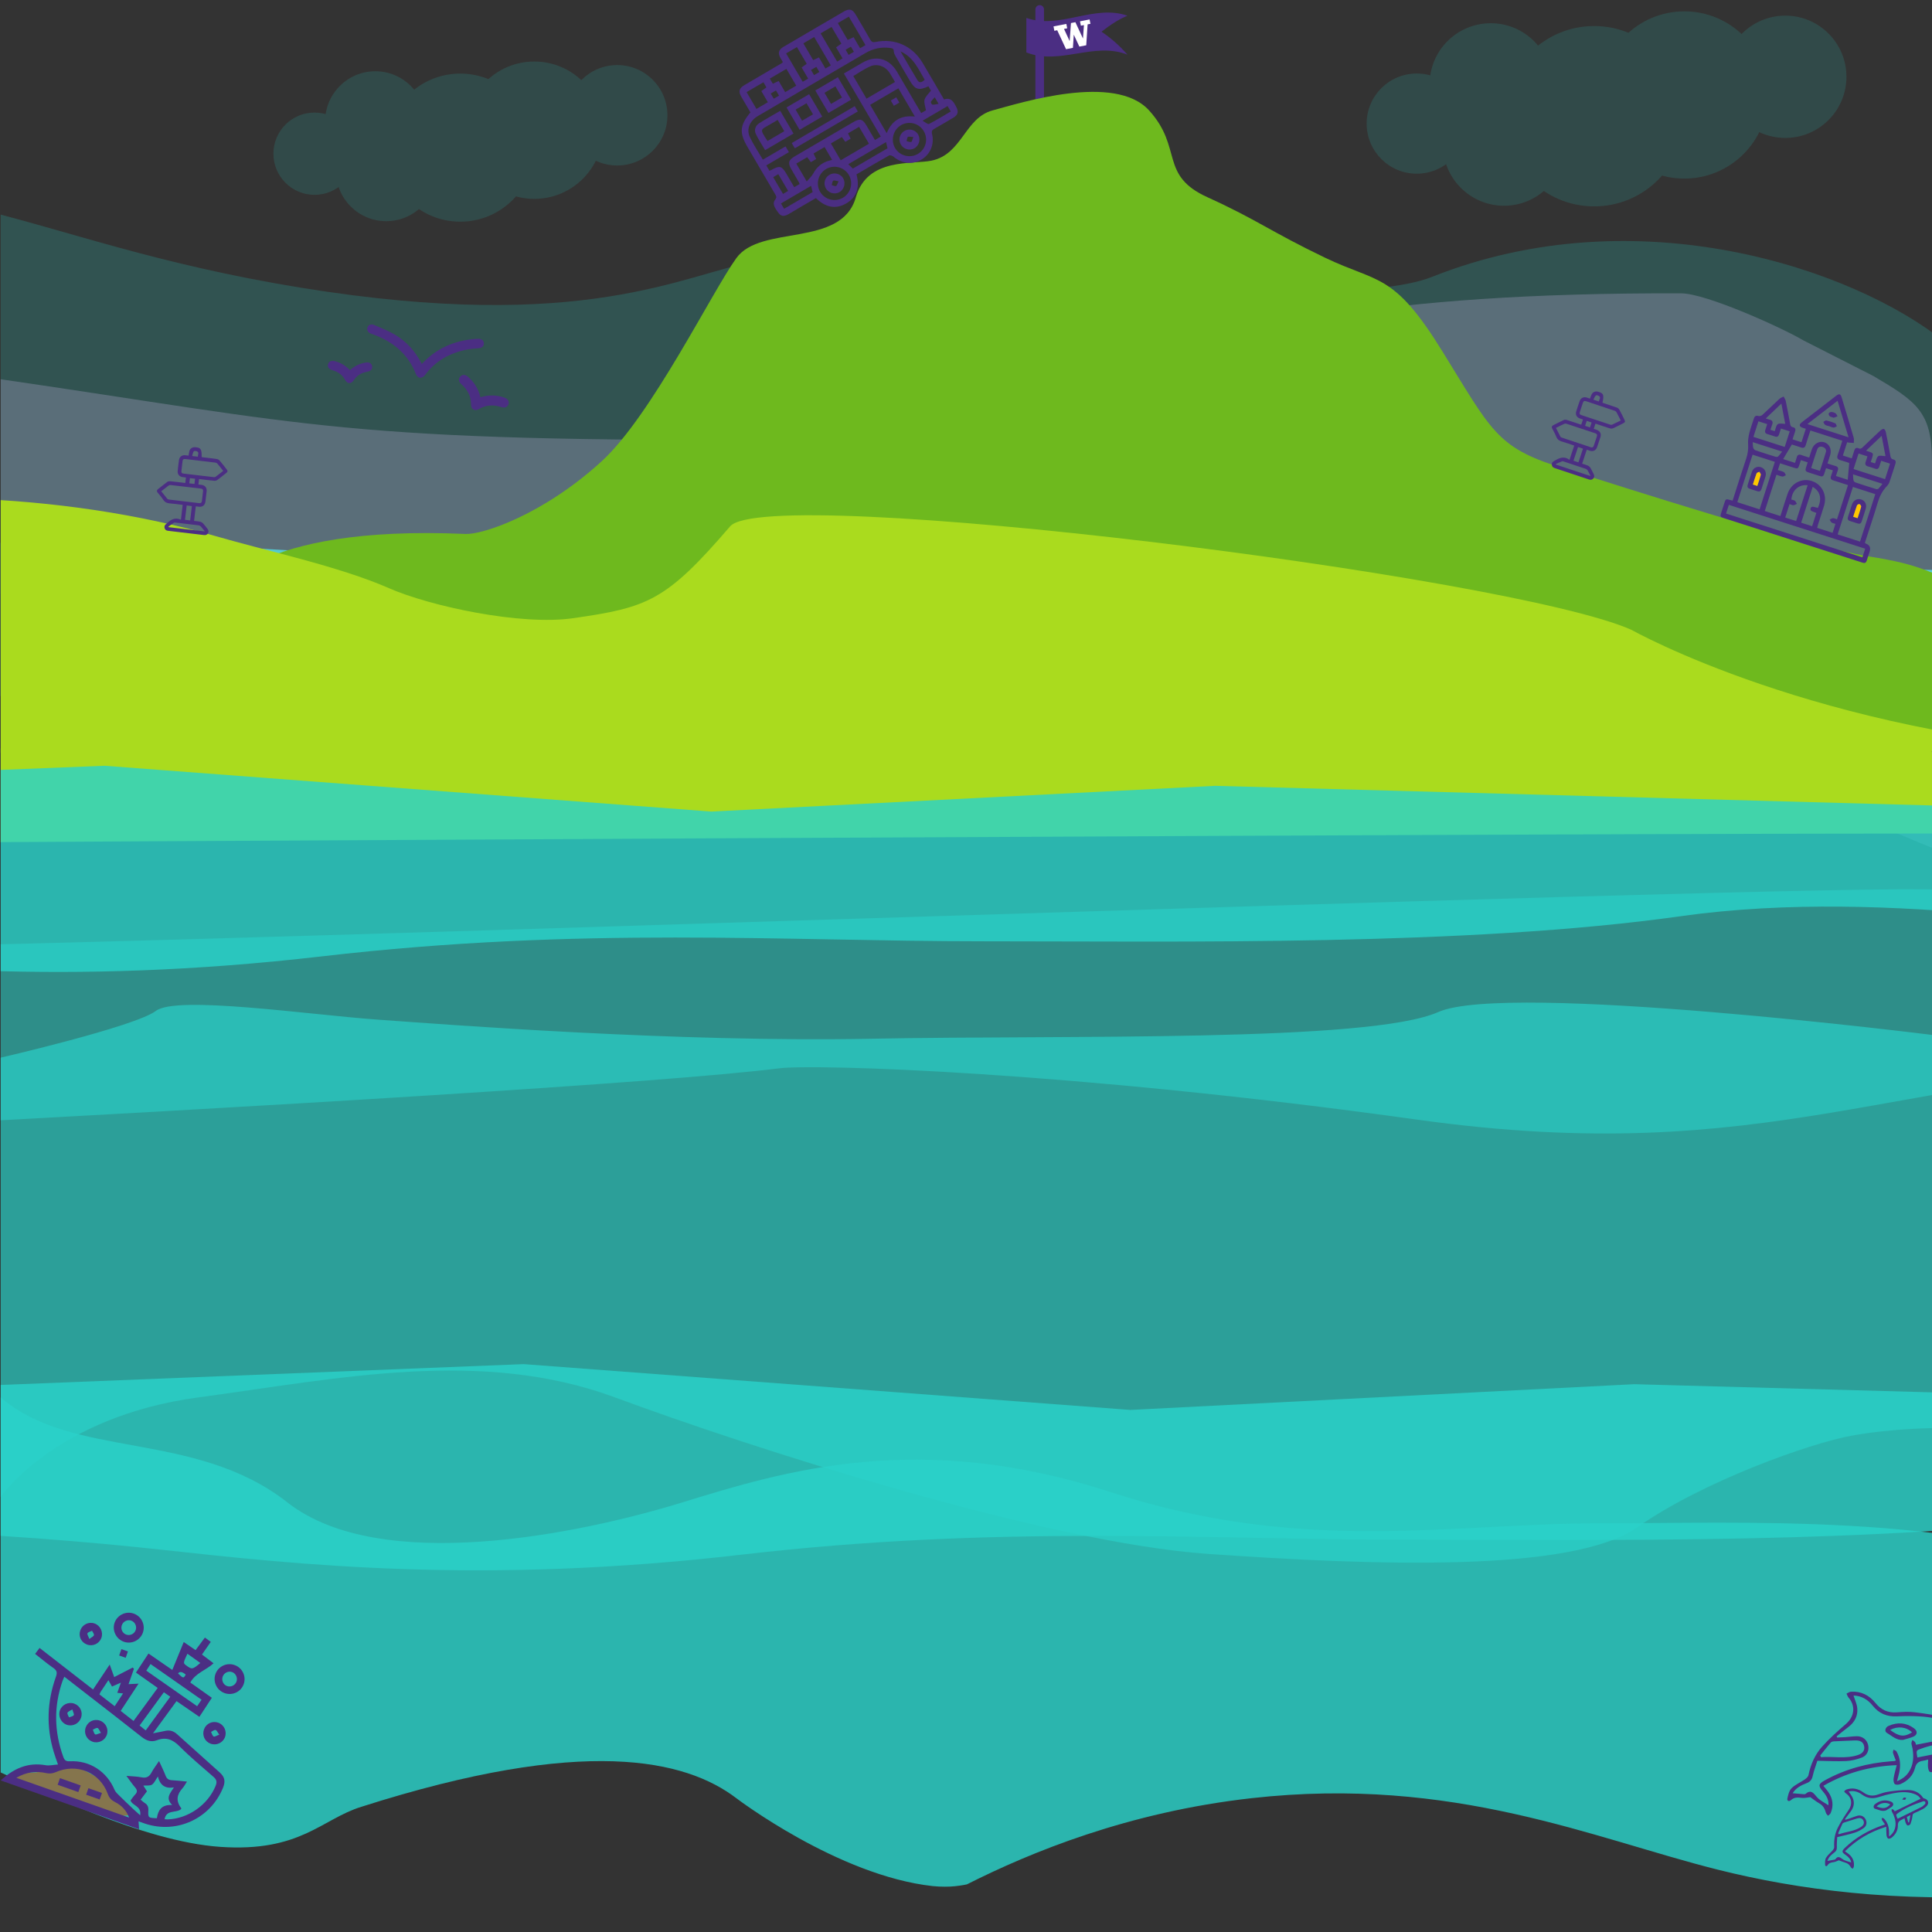 <?xml version="1.0" encoding="UTF-8"?>
<svg id="Layer_1" data-name="Layer 1" xmlns="http://www.w3.org/2000/svg" xmlns:xlink="http://www.w3.org/1999/xlink" viewBox="0 0 900 900">
  <rect x="0" y="0" width="900" height="900" fill="#333333" stroke="none"/>
  <defs>
    <style>
      .cls-1 {
        opacity: .68;
      }

      .cls-1, .cls-2, .cls-3, .cls-4, .cls-5, .cls-6, .cls-7, .cls-8, .cls-9, .cls-10, .cls-11, .cls-12, .cls-13, .cls-14 {
        stroke-width: 0px;
      }

      .cls-1, .cls-2, .cls-4, .cls-7, .cls-8, .cls-10 {
        fill: #2ad2c9;
      }

      .cls-2 {
        opacity: .57;
      }

      .cls-3, .cls-15 {
        fill: #4b2e83;
      }

      .cls-5 {
        fill: #6eb91e;
      }

      .cls-6 {
        fill: none;
      }

      .cls-7 {
        opacity: .2;
      }

      .cls-8 {
        opacity: .15;
      }

      .cls-9 {
        fill: #fff;
      }

      .cls-10 {
        opacity: .82;
      }

      .cls-11 {
        fill: #85754d;
      }

      .cls-16 {
        clip-path: url(#clippath);
      }

      .cls-15 {
        stroke: #4b2e83;
        stroke-linecap: round;
        stroke-miterlimit: 10;
        stroke-width: 4px;
      }

      .cls-12 {
        fill: #c5b4e3;
        opacity: .28;
      }

      .cls-13 {
        fill: #aadb1e;
      }

      .cls-14 {
        fill: #ffc700;
      }
    </style>
    <clipPath id="clippath">
      <rect class="cls-6" x=".32" width="900.53" height="900"/>
    </clipPath>
  </defs>
  <g class="cls-16">
    <path class="cls-2" d="m-93,441.01c-27.23-2.76-49.34-3.67-64-4.01-48.66-1.13-62.05,2.95-103.18-.57-27.88-2.39-23.28-4.57-56.28-7.44-31.72-2.76-58.73-5.12-91.56-.57-15.29,2.12-38.15,6.61-63.84,17.18l-49.56,9.95-24.57,4.49c.04,9.79-1.99,61.9.66,69.48,1.76,3.27,24.04,1.66,26.32,4.57,2.76,3.51,53.63,9.16,58.76,9.16,58.17,0,719.9-32.4,823.29-45.6,15.63-1.99,134.16,1.17,297.3,23.94,164.77,23,222.82-22.81,376.89-26.25,104.89-2.34-148.9,23.46-133.22,26.25v-107.09c-51.85-3.44-945.15,29.95-997,26.51Z"/>
    <path class="cls-7" d="m900,267.42c-191.73,0-499.29,15.51-802.86,12.41-303.57-3.1-327.54-58.97-428.73-52.77-101.19,6.21-218.41,5.68-218.41,5.68v-80.86s-18.59.69,111.89-9.61c130.48-10.3,119.83-33.15,266.29-51.78C-25.36,71.87,6.6,112.22,139.74,133.95c133.14,21.73,178.41-6.21,213.03-12.41,34.62-6.21,262.19,28.17,314.34,7.43,95.87-38.13,196.74-3.56,238.65,30.18l-5.76,108.28Z"/>
    <line class="cls-15" x1="484.33" y1="4.39" x2="484.33" y2="61.84"/>
    <rect class="cls-6" x="-550" y="167.93" width="1450" height="190.03"/>
    <path class="cls-4" d="m-550,335.13c45.72-10.67,122.26-5.48,180.92-17.93s184.89-5.33,248.89,0,149.33,12.44,270.22,1.78,215.11-5.33,307.56-5.33,225.78,1.78,325.33-8.89c99.56-10.67,204.44,7.11,254.22,7.11s74.67,1.93,138.67,6.3,83.56.82,126.22,7.93c42.67,7.11-418.02,16.59-402.03,16v-74.67h92.7l-426.67-8.89-234.68,9.12-282.65-16.23-234.67,7.11s-364.03,1.78-364.03,10.67v65.93Z"/>
    <path class="cls-12" d="m900,214.66v64.6c0,36.43,29.92,65.75,66.34,65.01,140.5-2.85,450.51-8.57,390.76-2.23-130.57,13.86-139.64,38.48-286.1,66.95-146.46,28.47-178.41-33.21-311.56-66.42-133.14-33.21-178.41,9.49-213.03,18.97-34.62,9.49-210.37,18.98-237-18.98-26.63-37.97-71.9-18.97-143.8,0-71.9,18.97-90.54,23.73-183.74,14.24-93.2-9.49-255.64-37.96-306.23-39.19-50.6-1.23-150.43-51.94-224.99-15.21v-19.42c0-33.71,25.77-61.72,59.35-64.78,31.98-2.91,73.36-12.19,115.04-36.95,87.88-52.19,170.43-33.21,340.85-9.49,170.43,23.72,178.41,33.21,370.14,33.21s162.54-69.32,447.22-68.31c11.56.04,46.94,16.03,56.89,21.93l32.59,16.59c19.76,11.71,27.26,16.51,27.26,39.48Z"/>
    <path class="cls-5" d="m102.22,276.39s14.56-32.06,114.67-27.65c7.94.35,36.15-8.96,63.41-33.88,23.03-21.05,51.34-78.86,62.72-94.63,11.38-15.77,48.9-4.67,55.66-28.3,5.35-18.68,26.27-15.22,35.27-17.1,14.35-2.99,15.4-19.91,28.47-23.41,13.07-3.51,56.91-17.52,72.85,0,15.94,17.52,4.55,30.2,27.32,40.51,22.76,10.31,29.77,16.19,54.72,28.14,24.95,11.95,31.78,6.7,54.55,43.5s25.27,44.74,54.52,53.97c29.25,9.23,116.22,37.17,143.53,41.54s25.2,6.76,55.57,17.28c30.36,10.52,28.49,17.22,52.13,19.73,23.64,2.52,37.12,9.05,74.4,6.37,36.84-2.65,71.51,27.18,91.16,25.29,19.65-1.89,136.55,13.84,136.55,13.84L-2.68,350.71l104.9-74.32Z"/>
    <path class="cls-13" d="m181.14,273.98c19.21,8.42,61.34,17.51,85.7,14.02,34.97-5,43.33-7.97,73.28-42.8,17.27-20.08,363.6,23.09,419.91,48.22,0,0,86.24,48.7,223.85,56.95,63.29,3.79,31-24.29,116.44-25.23,29.82-.33,64.3-8.95,94.67-17.28,113.04-30.98,113.2,36.8,144.05,36.8,6.12,0-448.44,0-439.05,5.7v37.93c-258.56,0-1450,7.14-1450,7.14v-92.6s58.85-77.18,104.7-73.92c278.82,19.81,188.41,54.55,327.41,13.64,55.39-16.31,147.33-13.5,218.55,7.25,23.31,6.79,57.36,14.03,80.49,24.17Z"/>
    <path class="cls-3" d="m525.22,25.46c-15.7-6.16-31.41,5.13-47.11-1.03V8.35c15.7,5.48,31.41-6.5,47.11-1.03-4.03,1.62-8.05,4.3-12.08,7.45,4.03,2.72,8.05,6.09,12.08,10.69Z"/>
    <path class="cls-9" d="m503.11,9.93l.4,2.04,1.43-.28-.45,6.26s-3.49-7.5-3.53-7.61l-2.07.4c0,.11-.6,8.41-.6,8.41l-2.63-5.67,1.49-.29c-.03-.13-.37-1.91-.4-2.04-.14.03-5.84,1.13-5.99,1.16.03.13.37,1.91.4,2.04l1.33-.26s4.06,8.71,4.11,8.82c.11-.02,3.1-.6,3.21-.62,0-.11.4-6.13.4-6.13,0,0,2.54,5.44,2.59,5.55.11-.02,3.1-.6,3.21-.62,0-.11.64-9.74.64-9.74l1.32-.25-.4-2.04c-.14.03-4.33.84-4.47.87Z"/>
    <g>
      <path class="cls-3" d="m349.58,52.36c-1.44-2.46-2.87-4.87-4.26-7.3-1.41-2.45-1.03-3.94,1.44-5.4,5.79-3.42,11.6-6.82,17.4-10.22.11-.07.2-.19.53-.52-.37-.62-.79-1.31-1.18-2.02-1.21-2.21-.8-3.74,1.47-5.08,5.73-3.39,11.48-6.73,17.23-10.1,3.63-2.12,7.25-4.26,10.89-6.36,2.61-1.5,3.99-1.13,5.53,1.48,2.28,3.86,4.57,7.72,6.77,11.62.62,1.1,1.22,1.34,2.5,1.08,8.96-1.83,17.19,1.86,21.86,9.71,3.33,5.6,6.59,11.24,10,17.08,3.34-1.16,4.55,1.26,5.78,3.62,1.08,2.08.69,3.58-1.32,4.8-2.94,1.77-5.9,3.51-8.89,5.2-1.02.58-1.48,1.06-1.15,2.44,1.19,4.96-.88,9.65-5.09,12.05-4.16,2.38-9.09,1.77-12.89-1.48-.5-.42-1.59-.78-2.04-.53-5.07,2.84-10.06,5.81-15.18,8.8,1.54,5.72.42,10.62-4.92,13.62-5.15,2.9-9.85,1.48-13.97-2.58-4.23,2.47-8.42,4.89-12.56,7.37-1.68,1-3.4,1.48-4.71-.23-2.17-2.84-3.19-4.67-1.64-6.54.81-.98.39-1.6-.08-2.39-4.29-7.31-8.57-14.63-12.85-21.95-3.91-6.69-3.66-10.12,1.34-16.18Zm82.91-12.16c-4.51,2.1-6.21,1.57-8.61-2.52-2.2-3.75-4.41-7.49-6.56-11.26-.44-.78-.94-1.66-.95-2.51-.02-1.34-.81-1.44-1.74-1.57-4.12-.56-7.93.3-11.5,2.39-7.25,4.25-14.51,8.49-21.77,12.74-9.43,5.52-18.88,11.02-28.29,16.57-3.81,2.24-5.48,6.16-3.76,9.81,1.69,3.57,3.94,6.88,6.07,10.53,3.58-2.1,7.05-4.13,10.56-6.18l1.57,2.68c-3.59,2.1-7.06,4.13-10.54,6.17l1.47,2.51c.5-.23.88-.39,1.25-.58,3.52-1.92,4.52-1.65,6.55,1.81,1.26,2.15,2.52,4.31,3.75,6.4l2.48-1.45c-.08-.29-.1-.44-.16-.55-1.22-2.12-2.46-4.24-3.68-6.37-1.69-2.92-1.34-4.26,1.6-5.99,9.13-5.35,18.26-10.69,27.39-16.02,2.96-1.73,4.22-1.38,5.98,1.59,1.34,2.27,2.66,4.54,3.99,6.82,1.03-.6,1.78-1.04,2.72-1.59-5.75-9.83-11.42-19.53-17.19-29.39,2.96-1.73,5.72-3.36,8.5-4.97,6.44-3.74,12.52-2.16,16.3,4.25,3.38,5.73,6.73,11.49,10.09,17.23.38.64.75,1.28,1.13,1.93l2.2-1.29c-.28-1.84-1.02-3.56-.64-4.97.41-1.51,1.88-2.74,2.98-4.21l-1.18-2.02Zm-6.31,14.1c-2.65-4.53-5.16-8.82-7.69-13.15-4.45,2.6-8.76,5.12-13.15,7.69,2.57,4.4,5.08,8.69,7.72,13.2,2.42-5.94,6.67-8.48,13.12-7.74Zm-28.68-18.87c2.07,3.53,4.09,6.99,6.16,10.53,4.44-2.6,8.75-5.12,13.27-7.76-.86-1.47-1.61-2.87-2.47-4.2-2-3.12-5.75-4.55-9.13-3.07-2.71,1.19-5.17,2.95-7.83,4.5Zm7.3,31.52l-4.6-7.86-5.17,3.03c.44.89.83,1.67,1.23,2.49-.92.54-1.71,1-2.49,1.46-.61-.86-1.12-1.57-1.6-2.24-1.82,1.07-3.47,2.03-5.11,2.99,1.57,2.69,3.07,5.24,4.58,7.84,4.42-2.58,8.69-5.08,13.16-7.7Zm-9.35,14.59c-2.16-3.69-6.92-4.96-10.61-2.81-3.67,2.14-4.94,6.95-2.8,10.62,2.14,3.68,6.93,4.93,10.61,2.78,3.7-2.16,4.95-6.89,2.79-10.6Zm34.94-20.34c-2.14-3.74-6.84-5.05-10.56-2.94-3.69,2.1-5.01,6.88-2.93,10.59,2.08,3.69,6.88,5.01,10.59,2.9,3.74-2.13,5.03-6.82,2.9-10.55Zm-54.59,23.35c1.19-1.42,2.36-2.45,3.06-3.74,1.54-2.87,3.75-4.82,6.83-5.81.62-.2,1.26-.32,1.94-.49-1.26-2.16-2.38-4.06-3.51-6.01-1.78,1.04-3.44,2.01-5.14,3.01.43.91.8,1.7,1.22,2.58-.85.5-1.61.94-2.47,1.45-.57-.78-1.1-1.5-1.69-2.31-1.69.99-3.34,1.96-5.1,2.98,1.52,2.6,2.99,5.11,4.88,8.34Zm14.5-73.8c1.6,2.74,3.1,5.3,4.6,7.86.93-.45,1.73-.82,2.74-1.3,1.03,1.76,2,3.43,3.03,5.17.96-.56,1.71-1,2.51-1.47-2.61-4.46-5.16-8.82-7.76-13.26-1.74,1.02-3.36,1.97-5.12,2.99Zm1.64,9.58l-4.55-7.78c-1.81,1.06-3.46,2.03-5.11,2.99,2.61,4.46,5.14,8.78,7.7,13.16.85-.5,1.6-.93,2.53-1.48-1.03-1.76-2-3.42-3.02-5.16.9-.64,1.62-1.15,2.44-1.73Zm-4.93,10.13c-2.62-4.47-5.17-8.83-7.73-13.22-1.76,1.03-3.37,1.97-5.04,2.95,1.56,2.66,3.05,5.22,4.57,7.82.91-.43,1.71-.8,2.69-1.26,1.03,1.76,2,3.43,3.03,5.17.89-.52,1.59-.93,2.49-1.46Zm-20.8-5.58c2.63,4.5,5.19,8.87,7.73,13.22.88-.52,1.58-.93,2.54-1.48-1.05-1.79-2.05-3.5-3.04-5.19.95-.68,1.66-1.2,2.37-1.71-1.56-2.66-3.03-5.18-4.56-7.79-1.7.99-3.3,1.93-5.05,2.95Zm-8.51,22.74c-1.07-1.83-2.07-3.54-3.04-5.2.95-.68,1.66-1.19,2.38-1.71l-1.4-2.39-7.84,4.59c1.55,2.64,3.04,5.19,4.58,7.83,1.73-1.01,3.34-1.95,5.32-3.11Zm13.22-7.72c-1.6-2.74-3.1-5.3-4.57-7.81-2.7,1.58-5.25,3.07-7.74,4.53l1.4,2.39c.95-.44,1.74-.81,2.73-1.27,1.05,1.8,2.02,3.46,3.03,5.18,1.8-1.05,3.41-2,5.16-3.02Zm41.84,26.3c-5.97,3.49-11.73,6.86-17.6,10.29.79.76,1.44,1.38,2.13,2.04,5.39-3.15,10.75-6.29,16.16-9.45-.22-.94-.43-1.81-.69-2.89Zm-48.95,28.57c.56.96,1,1.71,1.46,2.49,4.51-2.64,8.89-5.2,13.28-7.77-.25-.99-.47-1.89-.72-2.92-4.8,2.81-9.36,5.47-14.01,8.2Zm66.96-57.61c-2.95-4.87-5.04-10.38-11.27-13.22,2.8,4.79,5.28,9.13,7.87,13.4,1,1.64,2.19.92,3.39-.18Zm10.65,12.26c-3.87,2.26-7.53,4.41-11.66,6.82,1.25.66,2.47,1.78,2.99,1.51,3.46-1.77,6.77-3.83,10.15-5.81l-1.48-2.53Zm-74.28,39.53c-1.6-2.74-3.09-5.29-4.57-7.81-.9.53-1.64.96-2.38,1.39,1.57,2.69,3.06,5.24,4.57,7.81.84-.49,1.55-.91,2.38-1.39Zm14.56-55.4l-1.41-2.41c-.89.52-1.68.99-2.48,1.45l1.41,2.41,2.48-1.45Zm-20.21,8.58c-.88.51-1.67.98-2.46,1.44l1.41,2.42c.88-.51,1.62-.95,2.46-1.44l-1.41-2.42Zm33.83-16.56l2.47-1.44-1.4-2.39c-.87.51-1.65.97-2.47,1.44.5.86.91,1.55,1.4,2.39Zm40.12,19.74c-.7.81-1.39,1.42-1.8,2.17-.13.25.43,1.26.72,1.28.86.06,1.73-.21,2.87-.39l-1.79-3.06Z"/>
      <path class="cls-3" d="m363.45,51.63c2.13,3.64,4.13,7.06,6.19,10.58-4.43,2.59-8.75,5.12-13.21,7.73-1.49-2.55-3.15-4.96-4.36-7.59-.86-1.88-.15-3.84,1.63-4.97,3.12-1.98,6.36-3.77,9.75-5.75Zm-5.92,14.06c2.67-1.56,5.22-3.05,7.82-4.57-1.04-1.77-2.01-3.43-3.08-5.26-1.12.65-2.13,1.23-3.13,1.84-4.9,2.97-5.53,1.97-1.6,7.99Z"/>
      <path class="cls-3" d="m376.93,43.88c2.02,3.45,4.02,6.87,6.11,10.44-3.51,2.05-6.97,4.08-10.54,6.16-2.02-3.46-4.02-6.88-6.11-10.44l10.54-6.16Zm-6.31,7.19c1.1,1.87,2.07,3.53,3.02,5.16,1.8-1.06,3.46-2.03,5.09-2.98-1.05-1.8-2.02-3.46-3.02-5.16-1.75,1.02-3.36,1.97-5.09,2.98Z"/>
      <path class="cls-3" d="m379.79,42.13c3.54-2.07,6.96-4.07,10.52-6.15,2.04,3.49,4.04,6.91,6.13,10.48-3.48,2.04-6.94,4.06-10.52,6.15-2-3.43-4-6.85-6.13-10.48Zm9.39-1.89c-1.82,1.06-3.43,2.01-5.1,2.98,1.05,1.79,2.04,3.49,3.04,5.19,1.78-1.04,3.39-1.98,5.1-2.98l-3.04-5.19Z"/>
      <path class="cls-3" d="m370.26,69.09c-.54-.92-.95-1.63-1.44-2.46,9.78-5.72,19.48-11.4,29.34-17.17.46.79.92,1.58,1.44,2.46-9.78,5.72-19.49,11.4-29.34,17.17Z"/>
      <path class="cls-3" d="m417.51,45.34l1.43,2.45c-.85.5-1.65.96-2.55,1.49-.47-.8-.91-1.56-1.43-2.45.83-.48,1.63-.95,2.55-1.49Z"/>
      <path class="cls-3" d="m384.61,87.55c-1.18-2.3-.28-5.09,2.02-6.26,2.28-1.16,5.17-.24,6.29,2.01,1.13,2.27.19,5.19-2.03,6.3-2.3,1.15-5.11.23-6.28-2.05Zm6.02-3.1c-1.19-.17-2.14-.58-2.47-.29-.47.42-.49,1.35-.7,2.06.67.17,1.47.63,1.98.42.48-.2.65-1.12,1.19-2.18Z"/>
      <path class="cls-3" d="m419.62,67.28c-1.28-2.25-.5-5.06,1.76-6.33,2.23-1.26,5.11-.46,6.35,1.76,1.24,2.21.42,5.15-1.77,6.37-2.23,1.25-5.07.44-6.34-1.8Zm5.81-3.46c-1.21-.04-2.11-.34-2.5-.02-.44.35-.42,1.28-.59,1.95.73.15,1.55.57,2.15.36.41-.15.52-1.17.95-2.29Z"/>
    </g>
    <path class="cls-10" d="m-550,466.72c45.72-14.02,122.26-7.21,180.92-23.56,58.67-16.36,184.89-7.01,248.89,0s149.33,16.36,270.22,2.34c120.89-14.02,215.11-7.01,307.56-7.01s225.78,2.34,325.33-11.68c99.56-14.02,204.44,9.35,254.22,9.35s74.67,2.53,138.67,8.27c64,5.74,83.56,1.07,126.22,10.42,42.67,9.35-418.02,21.8-402.03,21.03v-98.13h92.7l-426.67-11.68-234.68,11.99-282.65-21.34-234.67,9.35s-355.15,14.02-364.03,14.02v86.65Z"/>
    <g>
      <path class="cls-3" d="m807.11,233.22c.21-.66.38-1.18.55-1.7,1.92-5.98,3.78-11.98,5.8-17.92.78-2.29,1.03-4.52.87-6.92-.11-1.65.18-3.37.58-4.99.55-2.24,1.4-4.4,2.07-6.61.35-1.16.91-1.65,2.22-1.29.52.15,1.36-.12,1.78-.51,2.67-2.43,5.24-4.98,7.89-7.43.55-.51,1.32-.77,1.99-1.14.34.68.85,1.32,1,2.04.74,3.54,1.39,7.09,2.04,10.65.14.8.32,1.42,1.27,1.6,1.13.21,1.43.95,1.05,2.03-.41,1.17-.77,2.37-1.18,3.64,1.45.47,2.76.89,4.16,1.34.66-2.05,1.3-4.04,2.01-6.27-.61-.2-1.22-.35-1.8-.59-1.18-.47-1.34-1.31-.38-2.15.79-.69,1.66-1.3,2.49-1.95,4.57-3.53,9.13-7.07,13.71-10.59,1.59-1.23,2.17-1.04,2.75.87,1.87,6.2,3.74,12.4,5.55,18.62.22.74.04,1.59.04,2.4-.76-.05-1.52-.1-2.28-.16-.24-.02-.48-.1-.82-.17-.66,2.06-1.31,4.08-1.99,6.19,1.35.43,2.62.84,4.14,1.33.39-1.21.81-2.42,1.17-3.65.32-1.09.98-1.53,2.03-1.04.87.4,1.38.01,1.96-.55,2.71-2.61,5.43-5.22,8.19-7.77.43-.4,1.22-.84,1.64-.7.43.15.78.97.9,1.55.75,3.69,1.46,7.39,2.12,11.09.15.83.43,1.37,1.32,1.56,1.18.25,1.32,1.04.99,2.07-.92,2.82-1.78,5.65-2.75,8.45-.25.73-.74,1.44-1.28,2-2.11,2.18-3.36,4.76-4.22,7.67-1.69,5.73-3.62,11.39-5.45,17.08-.17.52-.33,1.04-.51,1.6.23.16.37.31.55.37q2.53.98,1.68,3.63c-.46,1.43-.94,2.86-1.38,4.3-.3.96-.9,1.27-1.85.94-.33-.11-.67-.21-1.01-.32-21.04-6.76-42.08-13.53-63.12-20.29-2.38-.77-2.4-.79-1.63-3.17.43-1.34.86-2.68,1.29-4.02.63-1.94.75-1.99,2.67-1.42.33.1.67.17,1.21.3Zm22.11-17.41c-.36,1.12-.67,2.09-1.02,3.17,1.01.33,1.97.5,2.79.95.44.24.64.94.95,1.43-.53.23-1.1.7-1.59.64-.96-.13-1.89-.55-2.82-.85-1.85,5.75-3.63,11.31-5.43,16.9,2.45.79,4.77,1.53,7.27,2.34.19-.59.35-1.1.52-1.61.94-2.92,1.83-5.85,2.83-8.75,1.71-4.97,6.65-7.51,11.4-5.92,4.68,1.56,7.11,6.49,5.6,11.45-.89,2.93-1.87,5.83-2.8,8.75-.16.51-.28,1.03-.42,1.59,2.47.79,4.79,1.54,7.18,2.31.45-1.42.89-2.75,1.34-4.18-.7-.22-1.35-.29-1.81-.63-.41-.3-.6-.89-.89-1.35.53-.24,1.05-.65,1.58-.67.6-.01,1.21.34,1.84.54,1.73-5.4,3.4-10.59,5.12-15.94-2.32-.75-4.54-1.49-6.79-2.17-1.17-.35-1.52-1-1.09-2.14.31-.82.55-1.68.83-2.56-1.14-.37-2.07-.67-3.17-1.02-.31.97-.6,1.87-.89,2.76-.3.94-.88,1.28-1.85.96-1.91-.63-3.82-1.24-5.74-1.84-.96-.3-1.26-.91-.95-1.85.29-.9.58-1.79.88-2.75-1.13-.36-2.1-.67-3.17-1.02-.26.82-.49,1.53-.72,2.24-.57,1.73-.78,1.85-2.49,1.3-2.14-.68-4.28-1.37-6.49-2.08Zm-25.16,23.41c21.26,6.83,42.41,13.63,63.51,20.42.46-1.43.88-2.73,1.3-4.04-21.23-6.82-42.34-13.61-63.51-20.42-.44,1.37-.85,2.65-1.3,4.04Zm47.27-23.32c1.39.45,2.57.86,3.76,1.2,1.12.32,1.41.98,1.02,2.05-.31.83-.55,1.69-.84,2.58l5.48,1.76c.23-2.63.46-5.17.69-7.83-1.24-.4-2.66-.91-4.11-1.3-1.37-.37-1.75-1.07-1.26-2.44.77-2.16,1.42-4.36,2.15-6.61-5.02-1.61-9.86-3.17-14.87-4.78-.74,2.31-1.5,4.53-2.16,6.77-.37,1.26-1.06,1.56-2.26,1.13-1.49-.53-3.02-.98-4.21-1.37-1.44,2.42-2.74,4.6-4.05,6.79,1.75.56,3.54,1.14,5.5,1.77.28-.88.58-1.67.79-2.48.32-1.25,1-1.62,2.22-1.16,1.15.43,2.34.77,3.61,1.17.47-1.45.83-2.7,1.27-3.93.9-2.51,3.42-3.92,5.7-3.22,2.44.75,3.62,3.24,2.82,5.97-.37,1.25-.79,2.48-1.26,3.92Zm22.25,14.29c-3.54-1.14-6.99-2.25-10.42-3.35-2.39,7.43-4.75,14.76-7.11,22.11,3.52,1.13,6.94,2.23,10.42,3.35,2.37-7.38,4.72-14.67,7.11-22.11Zm-53.89,7.08c2.39-7.44,4.76-14.8,7.11-22.12-3.54-1.14-6.95-2.24-10.38-3.34-2.39,7.43-4.74,14.75-7.11,22.12,3.52,1.13,6.93,2.23,10.38,3.34Zm22.27-39.72c6.51,2.09,12.73,4.09,19.17,6.16-1.72-5.74-3.38-11.27-5.11-17.02-4.75,3.67-9.32,7.2-14.06,10.86Zm-22.82-1.3c-.8,2.48-1.56,4.87-2.33,7.26,4.92,1.58,9.72,3.13,14.58,4.69.79-2.47,1.56-4.86,2.33-7.26l-4.09-1.31c-.31.98-.6,1.87-.89,2.77-.3.92-.89,1.28-1.85.95-1.14-.38-2.28-.77-3.44-1.1-1.11-.31-1.46-.95-1.08-2.02.3-.88.57-1.77.86-2.66-1.51-.48-2.77-.89-4.09-1.31Zm44.32,22.24c4.95,1.59,9.79,3.15,14.67,4.72.79-2.45,1.55-4.81,2.32-7.23-1.39-.45-2.7-.87-4.12-1.33-.3.95-.59,1.8-.85,2.65-.33,1.1-.99,1.4-2.06,1.01-1.08-.4-2.18-.75-3.29-1.06-1.12-.32-1.41-1-1.04-2.05.29-.84.55-1.69.84-2.61l-4.14-1.33c-.78,2.42-1.53,4.75-2.33,7.24Zm-21.38,7.54c-4.1-.44-7.21,2.29-7.61,6.68.54.17,1.2.23,1.65.57.43.33.64.96.94,1.45-.54.22-1.08.6-1.63.61-.56.02-1.13-.32-1.78-.53-.69,2.15-1.34,4.17-2.02,6.28,1.71.55,3.35,1.08,5.08,1.63,1.8-5.58,3.57-11.1,5.37-16.7Zm2.35.75c-1.8,5.6-3.57,11.12-5.37,16.71,1.72.55,3.37,1.08,5.09,1.64.67-2.09,1.32-4.12,1.99-6.2-.49-.18-.9-.35-1.32-.49-.79-.27-1.67-.57-1.36-1.61.31-1.04,1.19-.85,2-.58.46.15.93.25,1.38.36,1.97-4.32,1.14-7.75-2.42-9.82Zm-14.6-38.77c-2.5,2.38-4.8,4.58-7.26,6.92.74.24,1.2.43,1.69.53,1.4.31,1.8,1.09,1.26,2.42-.31.76-.52,1.57-.77,2.35l1.99.64c.46-1.18.6-2.69,1.41-3.28.76-.55,2.23-.14,3.48-.15-.56-2.97-1.15-6.06-1.79-9.43Zm48.51,24.48c-.57-2.98-1.16-6.11-1.8-9.45-2.46,2.34-4.76,4.53-7.26,6.91.71.23,1.17.37,1.62.52,1.68.56,1.82.83,1.3,2.51-.23.75-.48,1.49-.72,2.25l2,.64c.47-1.22.62-2.72,1.43-3.33.71-.54,2.17-.08,3.43-.05Zm-30.55,6.86c.96-2.99,1.96-5.87,2.79-8.8.31-1.09-.34-1.96-1.43-2.33-1.09-.38-2.17-.08-2.55.96-1.06,2.9-1.93,5.87-2.89,8.86,1.43.46,2.69.87,4.08,1.31Zm-31.3-13.39c.07,1,.02,1.82.22,2.57.12.46.56,1.05.99,1.2,3.12,1.08,6.27,2.07,9.43,3.05.36.11.96.08,1.19-.15.66-.64,1.2-1.42,1.87-2.26-4.62-1.48-9.03-2.9-13.7-4.4Zm46.72,15.02c.07,1.06.04,1.92.22,2.73.08.39.48.88.85,1,3.22,1.09,6.47,2.13,9.72,3.13.31.1.84.02,1.05-.2.65-.66,1.2-1.43,1.88-2.26-4.6-1.48-9.02-2.9-13.71-4.41Z"/>
      <path class="cls-3" d="m861.81,237.81c.31-.96.58-1.92.93-2.86.71-1.94,2.49-2.87,4.29-2.28,1.76.58,2.67,2.29,2.12,4.23-.58,2.03-1.27,4.02-1.92,6.02-.3.94-.93,1.24-1.87.93-1.19-.4-2.39-.77-3.58-1.15-.96-.31-1.23-.95-.93-1.88.32-1,.64-2.01.97-3.01Zm3.52,3.58c.58-1.81,1.2-3.54,1.66-5.31.09-.34-.36-1.02-.74-1.22-.25-.13-1.06.23-1.18.54-.66,1.75-1.19,3.55-1.77,5.35l2.03.65Z"/>
      <path class="cls-3" d="m821.47,225c-.29.91-.6,1.81-.87,2.72-.32,1.07-.96,1.46-2.05,1.08-1.14-.39-2.29-.75-3.44-1.11-.95-.29-1.28-.9-.97-1.85.66-2.05,1.27-4.13,2.01-6.15.66-1.79,2.41-2.6,4.13-2.06,1.7.54,2.67,2.23,2.22,4.06-.27,1.12-.69,2.2-1.04,3.3,0,0,.01,0,.02,0Zm-2.85,1.37c.59-1.83,1.19-3.48,1.61-5.16.1-.4-.42-.95-.65-1.44-.44.23-1.15.37-1.29.72-.66,1.7-1.16,3.46-1.73,5.22l2.06.66Z"/>
      <path class="cls-3" d="m852.19,198.58c-.67-.21-1.41-.31-1.98-.68-.41-.26-.58-.89-.85-1.35.48-.24,1.02-.77,1.43-.68,1.41.31,2.81.76,4.13,1.33.38.16.51.91.75,1.39-.5.21-1,.61-1.48.59-.68-.03-1.34-.38-2-.6Z"/>
      <path class="cls-3" d="m853.17,194.25s-.56-.08-.84-.38c-.29-.31-.56-.91-.44-1.25.12-.34.74-.72,1.12-.71.68.03,1.43.23,1.99.59.45.29.67.93,1,1.41-.57.23-1.13.5-1.72.67-.2.06-.47-.13-1.1-.33Z"/>
      <path class="cls-14" d="m865.33,241.39l-2.03-.65c.58-1.8,1.11-3.6,1.77-5.35.12-.31.93-.67,1.18-.54.37.2.83.88.74,1.22-.46,1.77-1.07,3.5-1.66,5.31Z"/>
      <path class="cls-14" d="m818.62,226.37l-2.06-.66c.57-1.76,1.07-3.52,1.73-5.22.14-.35.84-.48,1.29-.72.23.48.75,1.04.65,1.44-.42,1.69-1.02,3.33-1.61,5.16Z"/>
    </g>
    <path class="cls-3" d="m196.52,169.54c6.78-7.35,15.16-10.88,24.82-11.65.58-.05,1.17-.07,1.76-.05,1.39.06,2.27.9,2.3,2.15.03,1.21-.86,2.06-2.27,2.21-1.85.19-3.72.27-5.54.63-8.04,1.58-14.8,5.26-19.71,12.03-.46.64-1.55,1.2-2.29,1.13-.66-.05-1.53-.91-1.8-1.61-3.64-9.47-10.7-15.22-19.98-18.61-.37-.13-.75-.23-1.11-.38-1.31-.53-1.91-1.64-1.55-2.77.39-1.2,1.6-1.88,2.98-1.29,3.37,1.43,6.82,2.77,9.95,4.64,5.19,3.09,9.18,7.46,11.99,12.84.11.21.24.41.44.75Z"/>
    <path class="cls-3" d="m223.79,185.06c3.82-1.17,7.46-1.08,11.07.12,1.7.56,2.47,1.77,2.01,3.13-.45,1.32-1.71,1.87-3.34,1.33-3.65-1.2-7.14-1.06-10.52.96-1.79,1.06-3.6.02-3.58-2.06.04-3.94-1.62-7.01-4.49-9.55-1.29-1.14-1.49-2.49-.57-3.54.92-1.05,2.32-1.08,3.6.03,2.91,2.53,4.91,5.63,5.82,9.59Z"/>
    <path class="cls-3" d="m162.99,172.43c2.19-1.93,4.58-3.08,7.3-3.53,1.71-.28,2.82.35,3.06,1.7.23,1.34-.58,2.25-2.34,2.57-2.62.48-4.74,1.67-6.23,3.97-1.18,1.82-3.03,1.73-4.03-.18-1.28-2.42-3.32-3.77-5.87-4.5-1.66-.48-2.42-1.53-2.06-2.81.36-1.28,1.57-1.81,3.23-1.38,2.66.69,4.95,2.04,6.94,4.15Z"/>
    <path class="cls-3" d="m85.12,235.19c-2.04-.24-4.02-.55-6.03-.69-1.33-.09-2.3-.54-3.05-1.69-.77-1.18-1.72-2.24-2.61-3.34-.49-.61-.47-1.12.17-1.61,1.45-1.12,2.86-2.3,4.34-3.38.34-.25.9-.34,1.33-.3,2.33.23,4.65.53,7.05.81l.3-2.55c-.58-.07-1.15-.11-1.7-.21-1.39-.24-2.28-1.35-2.15-2.76.16-1.71.37-3.41.6-5.11.2-1.51,1.3-2.39,2.83-2.3.53.03,1.06.12,1.64.19.29-1.32.13-2.72,1.42-3.54.81-.51,1.67-.42,2.53-.28,1.8.29,2.19,1.09,2.15,4.49.3.05.61.11.93.15,2.03.24,4.07.45,6.09.75.48.07,1.03.36,1.35.72,1.13,1.32,2.19,2.72,3.26,4.09.6.77.56,1.13-.2,1.73-1.36,1.09-2.72,2.19-4.12,3.22-.37.27-.93.43-1.39.39-2.04-.18-4.06-.45-6.09-.69-.32-.04-.65-.08-1.04-.12l-.3,2.54c.53.06,1.03.1,1.53.18,1.61.26,2.47,1.37,2.3,2.99-.17,1.61-.36,3.23-.57,4.84-.21,1.62-1.32,2.5-2.94,2.35-.5-.04-1-.12-1.54-.18l-.8,6.79c.97.11,1.9.15,2.8.36.51.12,1.05.42,1.4.79.74.79,1.36,1.68,2.03,2.53.52.65.67,1.35.24,2.09-.41.71-1.07.9-1.86.81-5.58-.67-11.17-1.33-16.75-1.98-.79-.09-1.37-.46-1.6-1.24-.22-.78.05-1.42.68-1.91.05-.04.1-.07.14-.11,1.9-1.79,3.91-3.25,6.79-1.89l.82-6.96Zm-10.01-6.35c.98,1.23,1.88,2.39,2.82,3.52.17.2.5.32.78.35,4.68.57,9.37,1.11,14.05,1.68.78.09,1.2-.21,1.29-1,.17-1.49.34-2.99.53-4.47.11-.82-.21-1.23-1.05-1.33-4.69-.54-9.37-1.11-14.05-1.64-.31-.04-.71.08-.97.27-1.11.81-2.19,1.68-3.4,2.62Zm28.87-9.48c-.96-1.21-1.81-2.31-2.7-3.36-.21-.24-.57-.45-.88-.49-4.68-.58-9.37-1.12-14.05-1.68-.84-.1-1.24.22-1.32,1.05-.15,1.46-.35,2.92-.51,4.39-.1.95.13,1.25,1.1,1.36,4.65.56,9.31,1.11,13.96,1.64.27.03.63,0,.84-.16,1.18-.87,2.33-1.78,3.57-2.74Zm-8.54,28.21c-.72-.89-1.25-1.62-1.86-2.28-.26-.28-.67-.52-1.03-.57-3.58-.46-7.16-.87-10.75-1.28-.26-.03-.59-.07-.78.06-.89.58-1.74,1.22-2.6,1.84.05.08.11.16.16.24,5.53.65,11.06,1.31,16.85,1.99Zm-6.85-5.13l.79-6.68c-.84-.1-1.63-.19-2.42-.29-.27,2.26-.53,4.45-.79,6.68.82.1,1.58.19,2.42.29Zm-.12-19.71l-.29,2.42,2.4.28.29-2.42c-.83-.1-1.6-.19-2.4-.28Zm3.73-9.99c-.12-.9.63-1.82-.28-2.41-.42-.27-1.44-.35-1.64-.09-.44.57-.53,1.4-.77,2.19l2.69.32Z"/>
    <path class="cls-3" d="m733.36,207.58c-1.95-.65-3.83-1.35-5.76-1.89-1.29-.36-2.14-.99-2.64-2.27-.52-1.31-1.23-2.54-1.88-3.8-.36-.7-.23-1.19.49-1.54,1.65-.81,3.27-1.67,4.93-2.44.38-.18.95-.15,1.36-.02,2.23.7,4.45,1.46,6.74,2.22.27-.82.52-1.57.81-2.43-.56-.18-1.1-.34-1.62-.54-1.32-.51-1.96-1.78-1.55-3.14.5-1.64,1.05-3.26,1.62-4.88.5-1.44,1.76-2.08,3.23-1.68.51.14,1.01.33,1.57.52.55-1.23.68-2.64,2.1-3.18.9-.34,1.72-.07,2.54.24,1.7.64,1.92,1.51,1.2,4.83.28.11.58.23.88.33,1.94.65,3.89,1.26,5.81,1.96.46.17.94.56,1.17.98.85,1.52,1.6,3.1,2.37,4.66.43.87.32,1.22-.54,1.65-1.55.79-3.1,1.6-4.69,2.32-.41.19-1,.24-1.44.1-1.96-.59-3.89-1.26-5.83-1.91-.31-.1-.62-.2-.99-.33l-.81,2.43c.51.17.99.31,1.46.49,1.52.58,2.15,1.84,1.65,3.39-.49,1.55-1,3.09-1.54,4.62-.53,1.54-1.8,2.18-3.35,1.71-.48-.14-.95-.31-1.47-.49-.73,2.2-1.43,4.3-2.15,6.49.93.31,1.83.53,2.67.92.47.22.94.62,1.21,1.06.56.92.99,1.92,1.48,2.89.38.74.38,1.46-.19,2.09-.55.61-1.23.67-1.98.42-5.34-1.78-10.67-3.55-16.01-5.32-.76-.25-1.25-.73-1.32-1.54-.06-.81.33-1.38,1.05-1.73.05-.03.11-.05.16-.08,2.23-1.37,4.49-2.4,7.03-.48.77-2.33,1.48-4.44,2.21-6.65Zm-8.53-8.24c.71,1.41,1.36,2.72,2.05,4.02.12.23.43.41.69.5,4.47,1.5,8.95,2.98,13.42,4.47.74.25,1.22.04,1.46-.72.46-1.43.93-2.86,1.42-4.28.27-.78.04-1.25-.76-1.51-4.48-1.47-8.95-2.97-13.44-4.44-.3-.1-.72-.06-1.01.07-1.26.57-2.48,1.21-3.85,1.88Zm30.19-3.46c-.7-1.38-1.31-2.62-1.97-3.83-.15-.28-.47-.56-.76-.66-4.47-1.51-8.95-2.98-13.42-4.48-.8-.27-1.26-.03-1.51.76-.45,1.4-.93,2.79-1.38,4.19-.29.91-.13,1.25.8,1.55,4.45,1.48,8.89,2.96,13.35,4.42.26.09.62.12.85.01,1.33-.61,2.64-1.28,4.05-1.97Zm-14.05,25.91c-.52-1.02-.9-1.84-1.36-2.61-.2-.32-.55-.65-.9-.77-3.41-1.17-6.84-2.3-10.27-3.42-.25-.08-.56-.18-.77-.1-.99.39-1.95.85-2.92,1.28.04.09.07.18.11.27,5.29,1.76,10.57,3.51,16.11,5.35Zm-5.67-6.4c.72-2.18,1.42-4.27,2.12-6.38-.8-.27-1.55-.52-2.31-.77-.72,2.16-1.41,4.25-2.12,6.38.78.26,1.51.5,2.31.77Zm3.86-19.33l-.77,2.31,2.29.76c.27-.81.52-1.56.77-2.31l-2.29-.76Zm5.67-9.03c.07-.9.98-1.66.21-2.42-.36-.35-1.34-.63-1.58-.42-.54.47-.8,1.27-1.2,1.99.96.32,1.69.56,2.57.85Z"/>
    <path class="cls-8" d="m659.97,34.25c-12.89,0-23.33,10.45-23.33,23.33s10.45,23.33,23.33,23.33,23.33-10.45,23.33-23.33-10.45-23.33-23.33-23.33Zm34.48-23.43c-15.73,0-28.48,12.75-28.48,28.48s12.75,28.48,28.48,28.48,28.48-12.75,28.48-28.48-12.75-28.48-28.48-28.48Zm48.19,85.31c23.2,0,42-18.8,42-42s-18.8-42-42-42-42,18.8-42,42,18.8,42,42,42Zm80.95-51.89c0-21.51-17.44-38.95-38.95-38.95s-38.95,17.44-38.95,38.95,17.44,38.95,38.95,38.95,38.95-17.44,38.95-38.95Zm8.07-36.95c-15.73,0-28.48,12.75-28.48,28.48s12.75,28.48,28.48,28.48,28.48-12.75,28.48-28.48-12.75-28.48-28.48-28.48Zm-131.02,31.59c-15.73,0-28.48,12.75-28.48,28.48s12.75,28.48,28.48,28.48,28.48-12.75,28.48-28.48-12.75-28.48-28.48-28.48Z"/>
    <path class="cls-1" d="m0,492.78l.32,204.44s25.87-37.33,91.86-46.22,131.98-23.11,194.4,0,199.75,67.56,276.43,72.89c76.69,5.33,169.43,8.89,199.75-12.44,30.32-21.33,80.26-39.11,99.87-42.67s40.24-3.56,40.24-3.56l-2.79-183.11s-197.96-24.89-230.06-10.67c-32.1,14.22-172.99,10.67-263.95,12.44s-198.1-6.62-230.06-8.89c-31.97-2.27-93.75-11.41-103.39-4.08-9.64,7.32-72.61,21.86-72.61,21.86Z"/>
    <path class="cls-8" d="m146.53,52.44c-10.58,0-19.16,8.58-19.16,19.16s8.58,19.16,19.16,19.16,19.16-8.58,19.16-19.16-8.58-19.16-19.16-19.16Zm28.31-19.24c-12.92,0-23.39,10.47-23.39,23.39s10.47,23.39,23.39,23.39,23.39-10.47,23.39-23.39-10.47-23.39-23.39-23.39Zm39.57,70.06c19.05,0,34.49-15.44,34.49-34.49s-15.44-34.49-34.49-34.49-34.49,15.44-34.49,34.49,15.44,34.49,34.49,34.49Zm66.48-42.61c0-17.67-14.32-31.99-31.99-31.99s-31.99,14.32-31.99,31.99,14.32,31.99,31.99,31.99,31.99-14.32,31.99-31.99Zm6.63-30.34c-12.92,0-23.39,10.47-23.39,23.39s10.47,23.39,23.39,23.39,23.39-10.47,23.39-23.39-10.47-23.39-23.39-23.39Zm-107.6,25.94c-12.92,0-23.39,10.47-23.39,23.39s10.47,23.39,23.39,23.39,23.39-10.47,23.39-23.39-10.47-23.39-23.39-23.39Z"/>
    <path class="cls-10" d="m-354.76,745.46c45.72-14.02,122.26-7.21,180.92-23.56,58.67-16.36,184.89-7.01,248.89,0s149.33,16.36,270.22,2.34c120.89-14.02,215.11-7.01,307.56-7.01s225.78,2.34,325.33-11.68c99.56-14.02,204.44,9.35,254.22,9.35s74.67,2.53,138.67,8.27c64,5.74,83.56,1.07,126.22,10.42,42.67,9.35-418.02,21.8-402.03,21.03v-98.13h92.7l-426.67-11.68-234.68,11.99-282.65-21.34-234.67,9.35s-355.15,14.02-364.03,14.02v86.65Z"/>
    <path class="cls-10" d="m.32,650.96c33.76,29.12,90.29,14.97,133.61,48.95,43.33,33.98,136.54,14.56,183.81,0,47.26-14.56,110.28-33.98,199.56-4.85,89.28,29.12,158.86,14.56,227.13,14.56s166.74-4.85,240.26,24.27c73.52,29.12,150.98-19.42,187.74-19.42s55.14-5.26,102.41-17.19c47.26-11.93,61.71-2.23,93.22-21.64,31.51-19.42-308.71-45.28-296.9-43.69v203.86h68.46c-155.02,60.07-265.54,53.63-339.28,35.18-57.87-14.48-123.21-43.88-217.33-33.33-57.33,6.43-102.86,25.15-132.59,40.15-2.05.43-4.76.88-7.98,1.04,0,0-4.01.2-8.04-.25-44.09-4.89-91.39-40.93-91.39-40.93-23.57-17.96-70.66-29.22-174.67,4-18.49,5.7-28.32,21.25-65.78,18.67-36.2-2.49-84.86-26.77-102.24-34.67v-174.71Z"/>
    <polygon class="cls-11" points="32.49 823.2 23.28 823.62 17.2 825.6 11.68 825.82 5.99 826.4 5.17 829.02 55.23 846.06 61.24 845.46 54.92 839.3 45.9 828.27 36.26 823.03 32.49 823.2"/>
    <g>
      <g>
        <path class="cls-3" d="m849.38,831.9c.94,1.15,1.69,1.97,2.31,2.87,2.11,3.07,2.58,6.36,1.1,9.83-.21.5-.8.83-1.22,1.25-.34-.46-.87-.87-1-1.39-.48-1.89-1.35-3.41-3.12-4.42-1.47-.85-2.81-1.92-4.15-2.86-1.33.13-2.79.53-4.15.33-1.82-.26-3.38-.28-4.83,1.03-1.01.91-1.93.35-1.68-.79.36-1.68.84-3.66,1.98-4.77,1.73-1.68,4.12-2.67,6.15-4.07.71-.49,1.54-1.24,1.69-2,1.02-4.99,3.03-9.58,6.39-13.31,3.4-3.77,7.21-7.21,11.08-10.53,3.94-3.38,4.57-8.4,1.22-12.24-.45-.52-.66-1.25-.98-1.89.71-.31,1.41-.84,2.13-.88,4.71-.27,8.48,1.67,11.38,5.27,2.6,3.23,5.83,4.65,9.98,4.34,2.75-.21,5.56-.37,8.28-.03,4.71.58,9.46,1.24,14.01,2.49,4.31,1.19,7.82,3.8,9.36,8.37.14.42.71.75,1.14,1.03,2.09,1.33,2.33,3.85.34,5.34-1.03.76-2.28,1.35-3.52,1.66-2.34.59-4.73.97-7.12,1.34-1.11.17-1.46.72-1.86,1.75-.73,1.88-1.78,3.67-2.95,5.31-.36.5-1.75.78-2.31.49-.55-.29-.8-1.42-.89-2.22-.12-1.1.03-2.23.08-3.53-1.06.26-1.71.47-2.38.56-1.99.29-3.19,1.08-3.75,3.33-.89,3.6-3.44,6.11-6.85,7.57-.76.33-2.16.4-2.6-.06-.55-.56-.65-1.83-.51-2.73.29-1.88.86-3.73,1.43-6.06-12.56.47-23.7,3.61-34.17,9.64Zm32.46-15.24c-.14-.48.12-1.07.2-1.61.48.27,1.18.42,1.42.83,1.78,3.08,2.01,6.41,1.28,9.83-.25,1.2-.62,2.38-1.05,4.04,2.46-1,4.19-2.3,5.46-4.22,2.24-3.38,2.41-7.12,1.79-10.97-.13-.82-.47-1.61-.52-2.43-.03-.51.29-1.05.46-1.58.43.34.97.62,1.26,1.05.29.43.33,1.02.38,1.18,6.99-1.35,13.85-2.68,20.83-4.03-.43-2.13-1.98-3.65-3.82-4.89-4.64-3.13-9.97-3.97-15.38-4.3-3.44-.21-6.91-.19-10.35-.02-4.7.24-8.5-1.28-11.45-5-2.29-2.89-5.26-4.58-8.91-4.69.62,1.98,1.55,3.87,1.74,5.83.36,3.61-1.17,6.57-4.09,8.79-1.86,1.41-3.66,2.89-5.49,4.35.05.2.1.4.15.59,1.25-.06,2.5-.08,3.75-.17,1.79-.13,3.58-.39,5.37-.43,2.69-.07,4.75,1.54,5.36,4,.61,2.47-.42,5-2.94,5.94-2.29.86-4.78,1.49-7.21,1.61-4.33.21-8.67-.05-13.48-.12-.67,2.13-1.6,4.51-2.14,6.96-.38,1.75-1.12,2.79-2.81,3.44-2.58.99-5.06,2.22-6.56,4.72,1.69.15,3.33.3,4.96.43.34.03.79.07,1.01-.11,2.45-2.08,3.62-.61,5.23,1.36,1.36,1.66,3.56,2.62,5.44,3.92.28-2.38-.84-4.42-2.43-6.28-2.43-2.84-2.35-3.61.99-5.44,9.48-5.19,19.68-7.93,30.43-8.75.62-.05,1.24-.07,1.86-.13.12-.01.24-.12.57-.29-.43-1.11-.95-2.23-1.28-3.4Zm-16.4.92c2.37-.78,3.31-2.22,2.95-4.09-.38-1.99-1.79-2.84-4.39-2.73-3.24.15-6.48.25-9.71.43-.5.03-1.15.19-1.44.54-1.69,1.98-3.29,4.03-4.92,6.05.12.26.23.51.35.77,5.72-.43,11.52.89,17.18-.98Zm46.78-2.68c1.18-.25,2.33-.84,3.37-1.48.38-.23.62-1.08.52-1.56-.07-.33-.84-.77-1.27-.75-7.11.39-14.16,1.23-20.86,3.84-1.32.52-1.33.83-.79,3.75,6.35-1.26,12.7-2.48,19.03-3.81Zm-9.17,3.62c-1.4.32-2.16.49-2.95.67,0,1.45,0,2.79-.01,4.13.18.06.36.12.55.18.71-1.48,1.43-2.96,2.41-4.98Z"/>
        <path class="cls-3" d="m878.99,807.26c-1.26-.74-.75-2.63.81-3.3,4.1-1.76,8.09-1.56,11.77,1.12,1.85,1.34,1.7,3.11-.35,3.96-1.51.63-3.14.99-4.72,1.47-3.13.25-5.2-1.91-7.51-3.26Zm11.71-.26c-2.65-2.58-6.68-3.03-10.2-1.13,4.13,3.14,6.56,3.41,10.2,1.13Z"/>
      </g>
      <g>
        <path class="cls-3" d="m859.45,862.41c.76.55,1.35.92,1.87,1.37,1.79,1.52,2.6,3.46,2.26,5.8-.05.34-.35.64-.54.96-.28-.22-.67-.39-.83-.68-.6-1.08-1.38-1.85-2.62-2.19-1.03-.28-2.02-.71-2.99-1.07-.79.29-1.61.77-2.47.87-1.15.13-2.1.38-2.77,1.41-.47.72-1.12.52-1.15-.21-.05-1.08-.09-2.37.43-3.23.78-1.31,2.08-2.3,3.09-3.48.35-.41.74-1.01.71-1.49-.19-3.21.29-6.32,1.73-9.14,1.46-2.85,3.22-5.56,5.03-8.21,1.85-2.7,1.42-5.85-1.25-7.65-.36-.24-.61-.66-.9-.99.38-.3.72-.74,1.16-.88,2.82-.93,5.43-.36,7.78,1.36,2.1,1.54,4.3,1.89,6.78,1.02,1.64-.57,3.33-1.13,5.04-1.36,2.96-.41,5.96-.78,8.94-.76,2.81.02,5.38,1.04,7.06,3.58.16.24.55.34.86.44,1.49.47,2.05,1.97,1.07,3.19-.5.63-1.17,1.19-1.88,1.58-1.33.74-2.72,1.36-4.12,1.97-.65.28-.77.67-.85,1.37-.14,1.26-.49,2.52-.93,3.71-.14.37-.94.76-1.33.67-.38-.09-.72-.74-.9-1.21-.25-.65-.34-1.36-.53-2.16-.6.33-.97.56-1.36.73-1.16.5-1.77,1.17-1.74,2.63.04,2.34-1.11,4.28-2.94,5.72-.41.32-1.25.59-1.59.39-.43-.25-.69-1.01-.76-1.58-.13-1.19-.08-2.41-.11-3.92-7.57,2.33-13.85,6.04-19.24,11.42Zm17.29-14.55c-.16-.27-.1-.67-.14-1.01.34.09.79.07,1,.28,1.58,1.59,2.26,3.58,2.38,5.78.04.77.01,1.55.01,2.63,1.34-1.01,2.18-2.08,2.64-3.45.82-2.42.31-4.73-.69-6.97-.21-.48-.55-.9-.71-1.39-.1-.31,0-.69.02-1.03.32.14.69.22.94.44.25.21.37.57.42.66,4.03-1.96,8-3.88,12.03-5.84-.61-1.23-1.8-1.9-3.12-2.36-3.33-1.15-6.71-.8-10.06-.12-2.13.43-4.24,1-6.31,1.67-2.83.91-5.38.6-7.78-1.19-1.87-1.39-3.94-1.94-6.19-1.41.7,1.11,1.57,2.1,2.01,3.27.8,2.14.36,4.19-1.06,6.02-.9,1.16-1.76,2.36-2.64,3.54.06.11.12.22.19.34.75-.24,1.51-.46,2.25-.71,1.07-.37,2.12-.82,3.2-1.13,1.63-.48,3.14.16,3.91,1.57.77,1.41.56,3.11-.83,4.1-1.26.89-2.67,1.68-4.13,2.15-2.6.83-5.29,1.38-8.23,2.11-.06,1.41-.24,3-.17,4.59.05,1.13-.23,1.88-1.15,2.55-1.41,1.02-2.72,2.17-3.23,3.94,1.06-.18,2.08-.36,3.09-.55.21-.04.49-.09.6-.23,1.15-1.67,2.1-.96,3.4-.02,1.09.79,2.59,1.02,3.95,1.5-.22-1.5-1.23-2.56-2.5-3.43-1.94-1.33-2.02-1.82-.28-3.47,4.93-4.7,10.7-8.02,17.1-10.27.37-.13.74-.25,1.11-.38.07-.03.13-.11.3-.27-.44-.61-.94-1.21-1.33-1.87Zm-9.83,3.22c1.32-.86,1.65-1.89,1.13-2.97-.56-1.15-1.55-1.44-3.12-.95-1.95.61-3.9,1.21-5.84,1.84-.3.1-.67.3-.79.56-.71,1.48-1.35,2.99-2.01,4.49.11.14.22.27.34.41,3.42-1.19,7.16-1.33,10.3-3.38Zm28.05-9.23c.68-.34,1.28-.89,1.81-1.45.19-.2.2-.76.06-1.04-.09-.19-.64-.33-.9-.25-4.27,1.39-8.42,3.05-12.07,5.73-.72.53-.67.72.13,2.41,3.66-1.8,7.33-3.57,10.97-5.41Zm-5,3.69c-.8.42-1.23.65-1.68.89.23.88.45,1.7.66,2.52.12,0,.24.01.36.02.2-1.02.39-2.03.66-3.43Z"/>
        <path class="cls-3" d="m873.48,842.6c-.89-.24-.89-1.48-.04-2.14,2.21-1.74,4.67-2.26,7.35-1.23,1.34.52,1.54,1.62.43,2.47-.82.63-1.75,1.11-2.63,1.66-1.86.66-3.47-.32-5.1-.76Zm7.09-2.06c-2.03-1.14-4.56-.76-6.39.96,3.03,1.24,4.55,1.01,6.39-.96Z"/>
        <path class="cls-3" d="m886.12,838.3c.7.05,1.11.19,1.37.06.24-.13.33-.55.48-.85-.35-.06-.72-.22-1.03-.14-.24.06-.4.43-.82.93Z"/>
      </g>
    </g>
    <g>
      <path class="cls-3" d="m.32,829.4c6.05-5.57,12.67-8.56,20.9-7.1,1.76.31,3.67-.18,5.79-.32-.81-2.38-1.43-4.06-1.95-5.78-3.57-11.81-3.16-23.52.99-35.1.66-1.84.52-2.92-1.17-4.08-2.89-2-5.58-4.28-8.53-6.57.72-.96,1.35-1.8,2.08-2.78,8.32,6.46,16.48,12.79,24.92,19.35,2.52-3.78,5.01-7.5,7.75-11.61.77,2.14,1.41,3.9,2.11,5.84,3.25-1.68,5.93-3.07,8.62-4.45.19.2.38.39.57.59l-2.52,7.15c1.72-.09,2.99-.15,4.67-.23-2.84,4.33-5.49,8.37-8.33,12.69,1.93,1.51,3.86,3.02,5.99,4.69,3.79-5.18,7.46-10.21,11.25-15.39-3.38-2.39-6.62-4.68-10.12-7.15,1.93-2.94,3.8-5.79,5.83-8.88,3.59,2.48,7.03,4.85,11.1,7.66,1.83-4.49,3.53-8.63,5.32-13.01,1.81,1.24,3.58,2.45,5.52,3.77,1.42-1.92,2.8-3.79,4.33-5.85.93.68,1.77,1.29,2.75,2.01-1.4,2.02-2.69,3.87-4.1,5.9,1.81,1.36,3.59,2.71,5.4,4.07-3.47,3.23-8.35,4.48-10.84,8.97,3.33,2.36,6.57,4.66,10.04,7.11-1.93,2.95-3.79,5.79-5.81,8.87-3.58-2.46-7.03-4.83-10.65-7.32-3.62,4.96-7.11,9.73-10.95,14.99,2.26-.44,3.98-.75,5.68-1.13,2.08-.47,3.85.04,5.43,1.46,6.64,5.97,13.32,11.91,19.95,17.89,2.39,2.16,2.77,4.15,1.53,7.19-5.86,14.34-21.51,21.55-36.23,16.69-.95-.31-1.88-.66-3.1-1.09.09,1.36.17,2.4.25,3.68-21.51-7.59-42.83-15.11-64.45-22.73Zm76.33,18.05c.56.04.93.09,1.31.09,9.6-.22,18.93-6.78,22.5-15.67.7-1.73.47-2.86-.95-4.09-5.37-4.69-10.88-9.26-15.9-14.31-3.2-3.22-6.32-4.41-10.58-2.78-2.65,1.02-4.92.12-7.15-1.65-8.78-6.97-17.67-13.79-26.52-20.67-3.08-2.39-6.16-4.79-9.39-7.3-.35.81-.63,1.36-.83,1.94-4.15,11.87-3.92,23.69.37,35.48.57,1.57,1.29,2.07,3.04,1.98,9.21-.5,17.25,4.78,20.8,13.28.47,1.12,1.53,2.02,2.43,2.92,2.09,2.08,4.23,4.09,6.37,6.12.89.84,1.82,1.64,3.15,2.84.69-4.4-3.58-4.35-4.49-6.91.67-.87,1.3-1.88,2.11-2.71,1.18-1.2,1.07-2.15,0-3.39-1.36-1.56-2.5-3.3-4.03-5.35,2.72.24,4.92.25,7.03.68,2.31.48,3.64-.31,4.7-2.31.89-1.69,2.1-3.22,3.47-5.28,1.17,2.59,2.24,4.68,3.07,6.87.57,1.48,1.49,1.99,2.99,2.06,2.22.11,4.43.4,6.95.64-.84,1.28-1.33,2.28-2.06,3.08-2.64,2.89-3.19,5.87-.73,9.15.15.2.1.55.1.55-2.39,2.07-6.89.06-7.75,4.77Zm-69.03-19.28c17.67,6.23,34.95,12.33,52.52,18.52-1.33-3.46-3.54-5.68-6.48-7.18-1.68-.85-2.76-1.93-3.45-3.82-3.69-10.17-14.53-14.52-24.44-10.08-1.22.55-2.87.68-4.18.38-4.83-1.1-9.32-.52-13.97,2.17Zm57.89,10.19c.76.62,1.31,1.17,1.96,1.57,1.25.78,1.7,1.78,1.63,3.31-.17,3.58-.08,3.58,3.98,3.76.52-3.62,2.11-6.43,7.11-6.16-3.23-3.28-.91-5.42.81-8.19-4.22.68-6.48-1.18-7.46-5.08-1.12,1.61-1.69,3.12-2.79,3.8-.99.61-2.54.31-3.98.42.65,1.03,1.18,1.87,1.69,2.67-1,1.32-1.89,2.49-2.96,3.9Zm2.64-60.1c7.95,5.55,15.74,11,23.69,16.56.74-1.09,1.33-1.97,2.05-3.03-7.96-5.57-15.77-11.03-23.76-16.61-.7,1.09-1.27,1.98-1.98,3.08Zm8.18,10.06c-3.84,5.27-7.52,10.3-11.3,15.49.99.79,1.82,1.46,2.85,2.28,3.84-5.26,7.59-10.41,11.44-15.69-1.07-.75-1.89-1.32-2.99-2.09Zm-30.02.98c2.43,1.88,4.7,3.63,7.12,5.51,1.36-2.08,2.58-3.93,3.9-5.95-1.05-.11-1.72-.17-2.69-.27l1.68-4.75c-1.67.73-2.92,1.28-4.15,1.82-.61-1.08-1.08-1.93-1.67-2.98-1.32,1.98-2.45,3.67-3.56,5.37-.21.32-.34.69-.62,1.25Zm40.99-18.93c-1.98,4.26-2,4.38-.62,5.4,2.75,2.04,2.97,2.01,6.64-1.1-1.98-1.42-3.93-2.8-6.02-4.3Zm-4.36,9.2c2.47,2.33,2.57,2.35,3.58.52q-2.48-2.09-3.58-.52Z"/>
      <path class="cls-3" d="m104.52,788.67c-3.55-1.31-5.42-5.28-4.16-8.83,1.29-3.64,5.36-5.52,9.02-4.16,3.57,1.32,5.42,5.25,4.15,8.83-1.3,3.66-5.32,5.52-9,4.17Zm1.19-3.26c1.73.67,3.77-.26,4.44-2.01.67-1.75-.23-3.79-1.96-4.46-1.73-.67-3.76.26-4.43,2.02-.67,1.77.21,3.78,1.95,4.46Z"/>
      <path class="cls-3" d="m57.75,764.81c-3.66-1.23-5.65-5.33-4.35-8.94,1.28-3.55,5.23-5.45,8.81-4.23,3.69,1.26,5.64,5.28,4.34,8.93-1.27,3.56-5.2,5.46-8.8,4.25Zm5.49-5.53c.58-1.78-.42-3.79-2.19-4.36-1.77-.57-3.74.44-4.33,2.24-.59,1.8.38,3.75,2.18,4.33,1.79.58,3.74-.41,4.33-2.21Z"/>
      <path class="cls-3" d="m40.58,766.11c-2.75-.97-4.14-3.87-3.17-6.62.96-2.73,3.92-4.16,6.63-3.21,2.69.94,4.14,3.98,3.2,6.67-.95,2.71-3.93,4.13-6.66,3.17Zm1.04-2.62c1.03-.8,2-1.19,2.13-1.76.14-.59-.55-1.36-.88-2.06-.74.37-1.78.58-2.12,1.18-.25.43.42,1.39.87,2.65Z"/>
      <path class="cls-3" d="m101.71,802.51c2.7,1,4.09,4.01,3.1,6.7-1,2.68-4.01,4.06-6.71,3.07-2.72-1-4.07-3.95-3.06-6.69,1-2.73,3.95-4.09,6.68-3.08Zm.44,5.56c-.8-1.06-1.18-2.07-1.74-2.18-.61-.13-1.39.57-2.1.91.39.74.61,1.76,1.22,2.13.42.25,1.38-.42,2.63-.86Z"/>
      <path class="cls-3" d="m55.51,771.19l1.04-2.96,3.04,1.07-1.04,2.96-3.04-1.07Z"/>
      <path class="cls-3" d="m37.73,800.26c-.97,2.72-3.95,4.16-6.65,3.2-2.66-.95-4.12-4.02-3.17-6.69.96-2.69,3.97-4.12,6.68-3.16,2.74.98,4.12,3.91,3.15,6.65Zm-4.05-3.96c-1.09.72-2.08,1.03-2.25,1.59-.18.58.45,1.4.72,2.12.77-.31,1.82-.44,2.22-1.01.28-.4-.32-1.42-.68-2.7Z"/>
      <path class="cls-3" d="m43.12,811.36c-2.74-.95-4.16-3.87-3.2-6.62.96-2.76,3.87-4.18,6.61-3.22,2.73.95,4.18,3.92,3.24,6.63-.93,2.7-3.93,4.15-6.65,3.21Zm3.91-4.11c-.73-1.11-1.05-2.13-1.61-2.28-.61-.16-1.43.47-2.16.76.34.77.5,1.8,1.08,2.21.4.28,1.41-.33,2.69-.7Z"/>
      <path class="cls-3" d="m26.85,831.42l1.09-3.09c3.22,1.14,6.35,2.24,9.64,3.4l-1.09,3.09c-3.22-1.14-6.29-2.22-9.64-3.4Z"/>
      <path class="cls-3" d="m41.19,833.01c2.07.73,4.15,1.47,6.32,2.23l-1.07,3.04c-2.12-.75-4.13-1.46-6.32-2.23l1.07-3.04Z"/>
    </g>
  </g>
</svg>